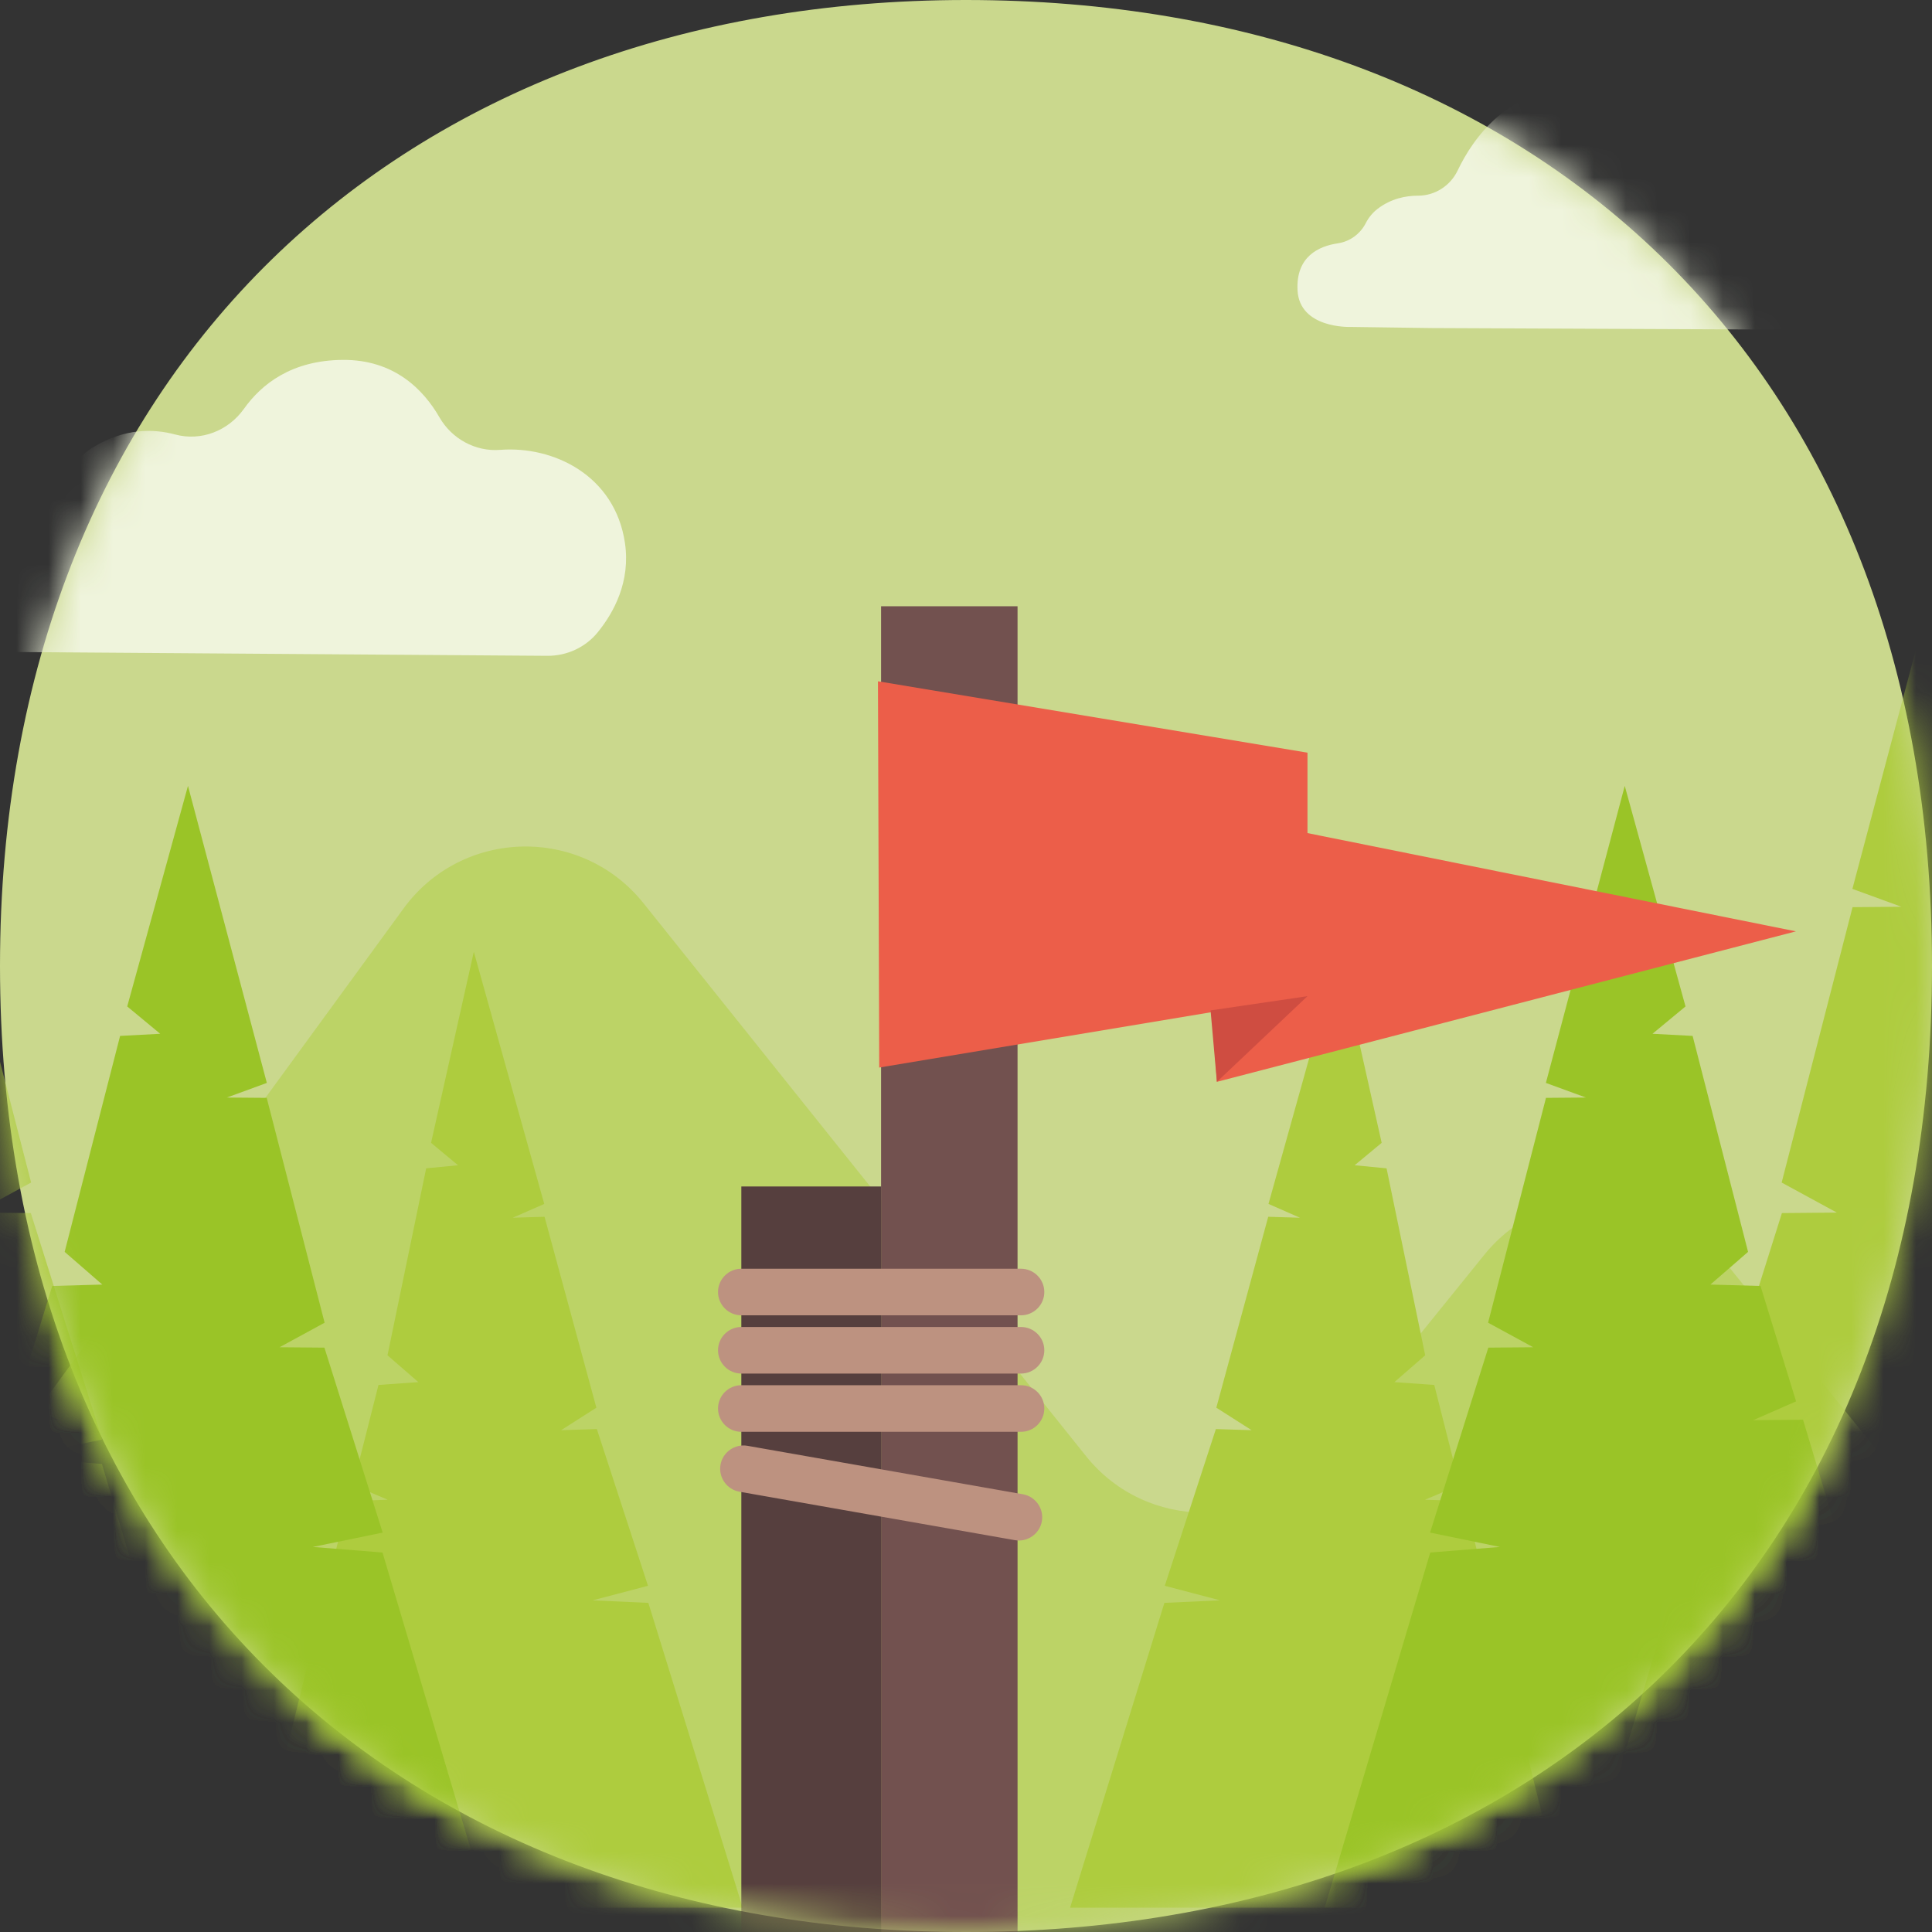 <svg height="60" viewBox="0 0 60 60" width="60" xmlns="http://www.w3.org/2000/svg" xmlns:xlink="http://www.w3.org/1999/xlink"><rect x="0" y="0" width="60" height="60" fill="#333333" stroke="none"/><mask id="a" fill="#fff"><path d="m0 30c0 18.507 12.426 30 30 30s30-11.179 30-30-12.5-30-30-30c-17.499 0-30 11.493-30 30" fill="#fff" fill-rule="evenodd"/></mask><g fill="none" fill-rule="evenodd"><path d="m60 30c0 18.82-12.426 30-30 30s-30-11.493-30-30 12.5-30 30-30 30 11.179 30 30" fill="#cad88d"/><path d="m-2.38 48.653 14.912-20.438c1.822-2.497 5.52-2.58 7.451-.166l13.74 17.167c1.872 2.34 5.428 2.347 7.31.017l5.062-6.263c1.878-2.324 5.422-2.323 7.299.003l10.286 12.749c2.393 2.966.433 7.395-3.373 7.621l-45.912 2.728c-.783.046-1.565-.104-2.275-.438l-12.707-5.977c-2.666-1.254-3.528-4.624-1.792-7.003" fill="#bcd366" mask="url(#a)"/><path d="m7.263 59.245-4.097-13.78-2.653-.212 2.66-.546-2.216-7.034-1.706-.015 1.715-.933-2.202-8.552-1.517-.013 1.521-.555-2.999-11.297-2.311 8.389 1.256 1.04-1.527.081-2.108 8.212 1.432 1.243-1.905.054-.839 2.723v21.195zm12.872-9.466-1.73-.079 1.719-.452-1.588-4.867-1.11.035 1.095-.699-1.61-5.929-.987.03.978-.429-2.187-7.831-1.328 5.934.838.696-.99.096-1.201 5.806.958.833-1.238.088-.788 3.109 1.076.456-1.233.039-3.115 12.63h15.371z" fill="#aecc3e" mask="url(#a)"/><path d="m11.879 48.215-2.166-.173 2.171-.446-1.809-5.744-1.394-.012 1.4-.762-1.798-6.983-1.238-.01 1.242-.454-2.449-9.225-1.887 6.85 1.025.849-1.246.066-1.722 6.707 1.169 1.015-1.555.044-1.104 3.584 1.332.583-1.549-.013-4.554 15.154h19.411z" fill="#9ac427" mask="url(#a)"/><path d="m49.033 59.245 4.097-13.78 2.652-.212-2.659-.546 2.216-7.034 1.706-.015-1.714-.933 2.202-8.552 1.516-.013-1.521-.555 2.999-11.297 2.311 8.389-1.256 1.04 1.526.081 2.109 8.212-1.432 1.243 1.905.054.838 2.723v21.195zm-12.872-9.466 1.73-.079-1.718-.452 1.587-4.867 1.11.035-1.096-.699 1.612-5.929.986.03-.978-.429 2.187-7.831 1.328 5.934-.839.696.991.096 1.2 5.806-.957.833 1.238.088.788 3.109-1.076.456 1.233.039 3.115 12.63h-15.37z" fill="#aecc3e" mask="url(#a)"/><path d="m44.418 48.215 2.166-.173-2.172-.446 1.809-5.744 1.394-.012-1.401-.762 1.798-6.983 1.24-.01-1.243-.454 2.449-9.225 1.887 6.85-1.026.849 1.247.066 1.722 6.707-1.169 1.015 1.555.044 1.105 3.584-1.333.583 1.549-.013 4.554 15.154h-19.411z" fill="#9ac427" mask="url(#a)"/><path d="m27.363 63.202h4.238v-44.374h-4.238z" fill="#72514f" mask="url(#a)"/><path d="m23.023 63.202h4.343v-26.355h-4.343z" fill="#563f3e" mask="url(#a)"/><path d="m31.709 40.848h-8.687c-.398 0-.723-.325-.723-.723s.325-.723.723-.723h8.687c.398 0 .723.325.723.723s-.325.723-.723.723m0 1.809h-8.687c-.398 0-.723-.325-.723-.723s.325-.723.723-.723h8.687c.398 0 .723.325.723.722 0 .399-.325.724-.723.724m0 1.809h-8.687c-.398 0-.723-.325-.723-.723v-.001c0-.398.325-.723.723-.723h8.687c.398 0 .723.325.723.723 0 .399-.325.724-.723.724m-.191 3.365-8.555-1.505c-.392-.068-.656-.445-.587-.837.068-.392.446-.656.837-.588l8.556 1.505c.391.07.655.446.587.838-.07.392-.446.656-.838.587" fill="#bd9280" mask="url(#a)"/><path d="m27.266 21.158 13.339 2.217v7.562l-13.3 2.217z" fill="#ec5e49" mask="url(#a)"/><path d="m37.576 30.494.216 3.103 17.982-4.673-18.09-3.639z" fill="#ec5e49" mask="url(#a)"/><path d="m40.605 30.937-2.813 2.66-.197-2.218z" fill="#cf4d41" mask="url(#a)"/><path d="m-.468 20.242 17.468.125c.605.003 1.183-.262 1.564-.732.496-.61 1.023-1.57.844-2.775-.31-2.093-2.213-3.017-3.877-2.889-.766.06-1.499-.343-1.882-1.008-.495-.86-1.404-1.8-3.011-1.786-1.588.014-2.519.755-3.066 1.524-.485.68-1.328 1.01-2.135.792-.686-.185-1.569-.19-2.528.387-.227.137-.427.314-.583.527-.107.147-.228.34-.336.58-.315.703-1.02 1.143-1.788 1.165-.327.01-.686.042-1.053.113-2.37.459-2.03 3.96.383 3.977m44.919-10.054 10.728.047c.842-.073 1.83-.32 1.885-1.586 0-.01.022.37.023.358.104-1.008-.024-2.965-2.552-3.192-.49-.044-.942-.278-1.178-.711-.537-.986-1.79-2.536-4.33-2.444-2.174.078-3.266 1.602-3.758 2.634-.226.474-.703.783-1.228.783-.384 0-.84.09-1.255.406-.158.121-.283.274-.371.447-.172.336-.495.572-.868.627-.584.086-1.304.405-1.251 1.456.06 1.192 1.623 1.14 1.623 1.14z" fill="#eff4dc" mask="url(#a)"/></g></svg>